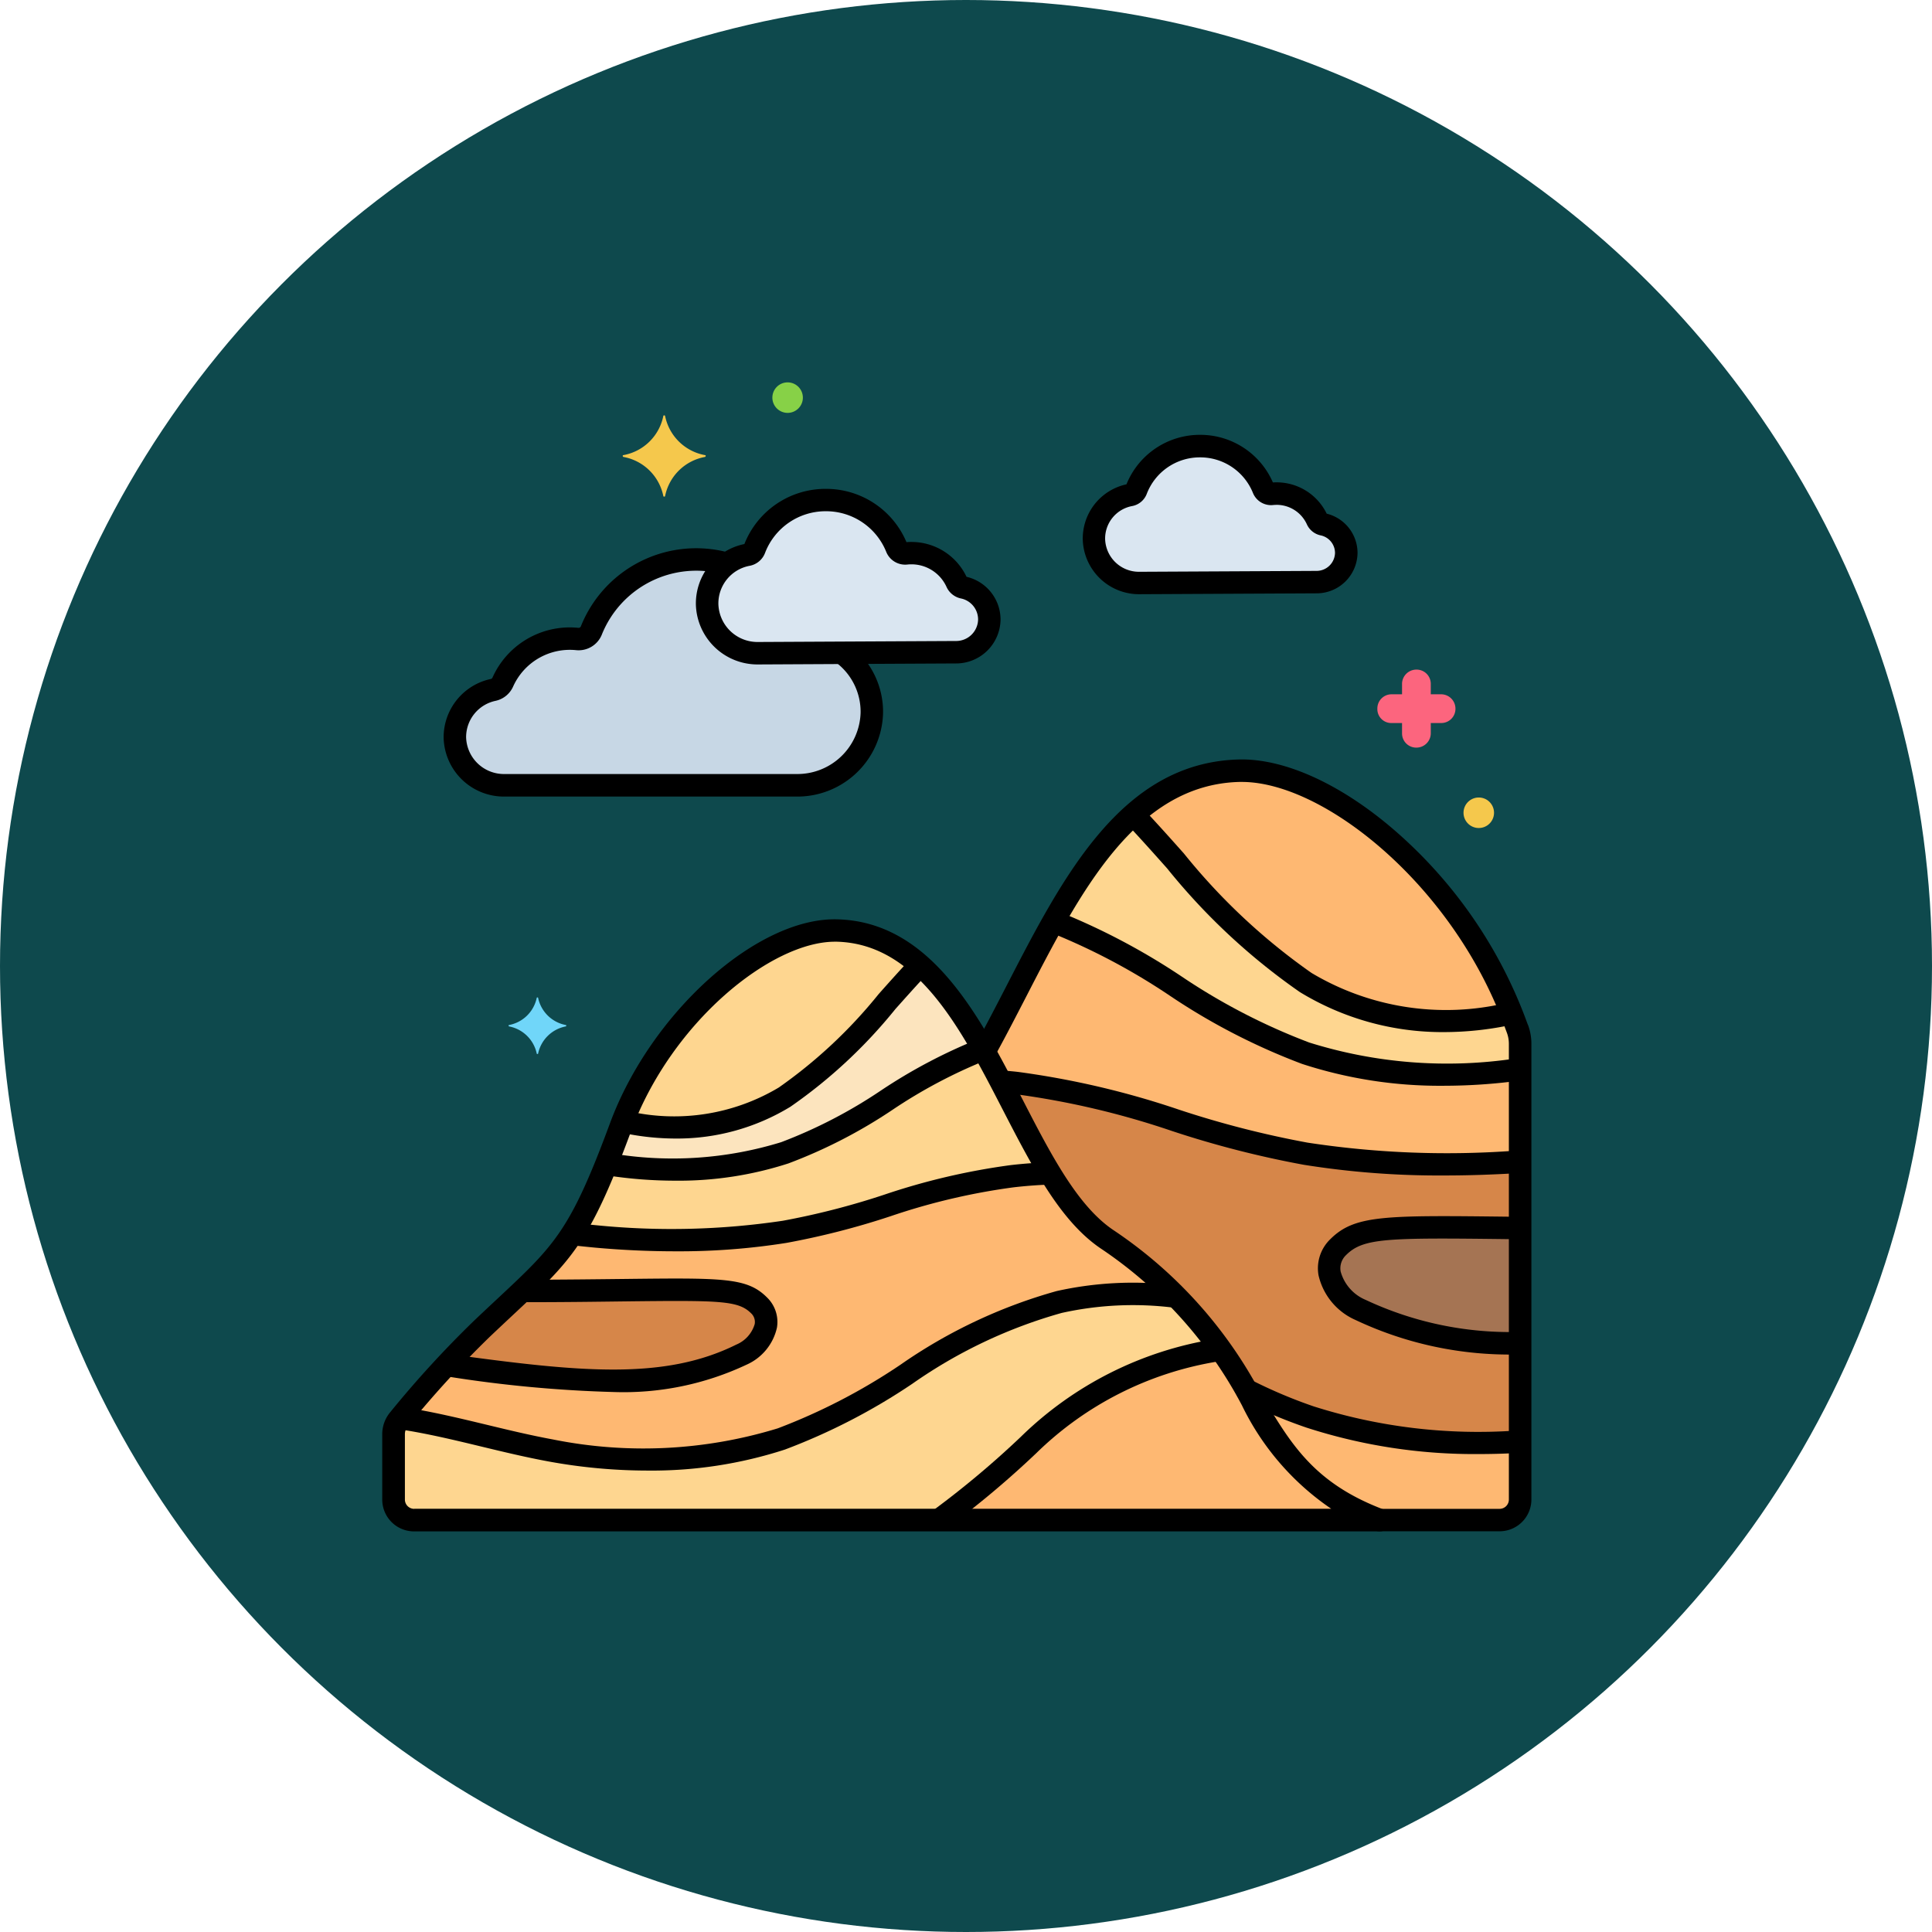 <svg xmlns="http://www.w3.org/2000/svg" width="85" height="85" viewBox="0 0 85 85">
  <g id="Grupo_957554" data-name="Grupo 957554" transform="translate(-752 -866)">
    <circle id="Elipse_7690" data-name="Elipse 7690" cx="42.5" cy="42.5" r="42.5" transform="translate(752 866)" fill="#0e494d"/>
    <g id="Layer_79" transform="translate(768.823 882.823)">
      <g id="Grupo_956566" data-name="Grupo 956566" transform="translate(0)">
        <g id="Grupo_956498" data-name="Grupo 956498" transform="translate(0.494 24.116)">
          <g id="Grupo_956497" data-name="Grupo 956497">
            <path id="Trazado_721846" data-name="Trazado 721846" d="M33.866,135.706c-4.212-2.872-5.5-13.4-11.852-13.57-3.11-.084-7.729,3.779-9.533,8.656-2,5.418-2.662,5.6-6.1,8.864a46.307,46.307,0,0,0-3.655,4,1,1,0,0,0-.228.64v2.878a.9.9,0,0,0,.9.9H45.889c-6.355-2.4-4.466-7.214-12.024-12.367Z" transform="translate(-2.5 -122.135)" fill="#fed690"/>
          </g>
        </g>
        <g id="Grupo_956500" data-name="Grupo 956500" transform="translate(26.49 17.085)">
          <g id="Grupo_956499" data-name="Grupo 956499">
            <path id="Trazado_721847" data-name="Trazado 721847" d="M157.6,97.882l-.129-.347c-2.292-6.2-8.164-11.11-12.117-11-5.8.157-8.279,7.1-11.2,12.356,1.754,3.121,3.158,6.736,5.369,8.243,7.558,5.153,5.668,9.962,12.024,12.367h5.269a.9.9,0,0,0,.9-.9V98.545a1.9,1.9,0,0,0-.121-.663Z" transform="translate(-134.162 -86.53)" fill="#feb872"/>
          </g>
        </g>
        <g id="Grupo_956502" data-name="Grupo 956502" transform="translate(0.781 34.8)">
          <g id="Grupo_956501" data-name="Grupo 956501">
            <path id="Trazado_721848" data-name="Trazado 721848" d="M35.032,179.134a9.277,9.277,0,0,1-2.483-2.886c-.565.022-1.125.062-1.669.125-3.862.447-6.332,1.828-10.007,2.446a33.73,33.73,0,0,1-8.306.2c-.352-.032-.7-.069-1.054-.107a24,24,0,0,1-3.963,4.168,45.979,45.979,0,0,0-3.6,3.926c2.221.328,4.406,1.018,6.626,1.425a20.732,20.732,0,0,0,10.145-.5c4.489-1.522,7.506-4.924,12.223-6.024a14.918,14.918,0,0,1,5.157-.235A20.313,20.313,0,0,0,35.032,179.134Z" transform="translate(-3.953 -176.248)" fill="#feb872"/>
          </g>
        </g>
        <g id="Grupo_956504" data-name="Grupo 956504" transform="translate(9.855 25.639)">
          <g id="Grupo_956503" data-name="Grupo 956503">
            <path id="Trazado_721849" data-name="Trazado 721849" d="M63.714,129.849c-1.931,2.036-3.722,4.437-5.96,5.807a9.525,9.525,0,0,1-7.124,1.068c-.034.087-.069.173-.1.26-.221.6-.426,1.13-.62,1.613a16.748,16.748,0,0,0,7.845-.491c3.255-1.1,5.565-3.413,8.733-4.553A14.428,14.428,0,0,0,63.714,129.849Z" transform="translate(-49.909 -129.849)" fill="#fce4be"/>
          </g>
        </g>
        <g id="Grupo_956506" data-name="Grupo 956506" transform="translate(24.477 42.556)">
          <g id="Grupo_956505" data-name="Grupo 956505">
            <path id="Trazado_721850" data-name="Trazado 721850" d="M136.347,215.529a15.26,15.26,0,0,0-8.435,4.192,40.483,40.483,0,0,1-3.948,3.306h19.406C139.092,221.408,138.551,218.7,136.347,215.529Z" transform="translate(-123.965 -215.529)" fill="#feb872"/>
          </g>
        </g>
        <g id="Grupo_956508" data-name="Grupo 956508" transform="translate(27.201 30.759)">
          <g id="Grupo_956507" data-name="Grupo 956507">
            <path id="Trazado_721851" data-name="Trazado 721851" d="M151.18,158.957c-4.671-.785-7.811-2.541-12.72-3.109-.23-.027-.466-.046-.7-.066,1.447,2.764,2.753,5.629,4.658,6.927a18.931,18.931,0,0,1,6.116,6.628,21.965,21.965,0,0,0,2.833,1.2,24.436,24.436,0,0,0,9.245,1.083V159.306A41.7,41.7,0,0,1,151.18,158.957Z" transform="translate(-137.76 -155.782)" fill="#d68649"/>
          </g>
        </g>
        <g id="Grupo_956510" data-name="Grupo 956510" transform="translate(29.52 19.021)">
          <g id="Grupo_956509" data-name="Grupo 956509">
            <path id="Trazado_721852" data-name="Trazado 721852" d="M169.919,105.752l-.13-.349c-.041-.111-.086-.221-.129-.331a12.106,12.106,0,0,1-9.055-1.357c-2.844-1.742-5.121-4.793-7.576-7.381a18.346,18.346,0,0,0-3.525,4.708c4.027,1.449,6.964,4.385,11.1,5.787a21.019,21.019,0,0,0,9.433.7v-1.119A1.882,1.882,0,0,0,169.919,105.752Z" transform="translate(-149.505 -96.334)" fill="#fed690"/>
          </g>
        </g>
        <g id="Grupo_956512" data-name="Grupo 956512" transform="translate(2.808 39.92)">
          <g id="Grupo_956511" data-name="Grupo 956511">
            <path id="Trazado_721853" data-name="Trazado 721853" d="M27.986,202.863c-.936-.935-2.263-.65-10.427-.632-.5.475-1.077,1.006-1.768,1.663-.524.5-1.051,1.04-1.569,1.6,5.785.8,9.626,1.21,12.987-.457C28.214,204.539,28.638,203.515,27.986,202.863Z" transform="translate(-14.222 -202.177)" fill="#d68649"/>
          </g>
        </g>
        <g id="Grupo_956514" data-name="Grupo 956514" transform="translate(41.657 37.173)">
          <g id="Grupo_956513" data-name="Grupo 956513">
            <path id="Trazado_721854" data-name="Trazado 721854" d="M211.372,189.139c-.829.829-.29,2.13.988,2.764a15.5,15.5,0,0,0,7.012,1.464V188.3C213.594,188.23,212.323,188.188,211.372,189.139Z" transform="translate(-210.976 -188.267)" fill="#a57453"/>
          </g>
        </g>
        <g id="Grupo_956517" data-name="Grupo 956517" transform="translate(0 23.622)">
          <g id="Grupo_956516" data-name="Grupo 956516">
            <g id="Grupo_956515" data-name="Grupo 956515">
              <path id="Trazado_721855" data-name="Trazado 721855" d="M44.058,145.605c-3.086-1.168-4.1-2.9-5.395-5.085a19.767,19.767,0,0,0-6.526-7.228c-1.572-1.072-2.741-3.341-3.979-5.744-1.883-3.656-4.018-7.8-8.138-7.911-3.52-.1-8.206,4.1-10.009,8.979-1.744,4.718-2.422,5.351-4.942,7.706-.315.294-.657.614-1.033.971a46.094,46.094,0,0,0-3.7,4.04,1.5,1.5,0,0,0-.342.954v2.878a1.4,1.4,0,0,0,1.4,1.4H43.883a.494.494,0,0,0,.175-.955ZM1.4,145.573a.409.409,0,0,1-.409-.409v-2.878a.511.511,0,0,1,.116-.326,45.184,45.184,0,0,1,3.614-3.953c.374-.355.714-.673,1.027-.966,2.587-2.418,3.368-3.148,5.194-8.084,1.779-4.811,6.171-8.336,8.969-8.336h.088c3.536.1,5.443,3.8,7.287,7.376,1.3,2.517,2.522,4.895,4.3,6.108a18.917,18.917,0,0,1,6.231,6.914,11.613,11.613,0,0,0,3.929,4.551H1.4Z" transform="translate(0 -119.635)"/>
            </g>
          </g>
        </g>
        <g id="Grupo_956519" data-name="Grupo 956519" transform="translate(26.062 16.592)">
          <g id="Grupo_956518" data-name="Grupo 956518">
            <path id="Trazado_721856" data-name="Trazado 721856" d="M156.324,95.7l-.128-.345a20.463,20.463,0,0,0-5.572-8.065c-2.405-2.128-4.968-3.314-7.021-3.26-5.157.139-7.735,5.144-10.228,9.983-.432.838-.878,1.7-1.323,2.511a.494.494,0,1,0,.864.477c.452-.819.9-1.692,1.336-2.535,2.362-4.584,4.8-9.325,9.377-9.448l.114,0c3.6,0,9.247,4.517,11.527,10.682l.13.348a1.4,1.4,0,0,1,.089.49V116.59a.409.409,0,0,1-.409.409h-5.268a.494.494,0,1,0,0,.987h5.268a1.4,1.4,0,0,0,1.4-1.4V96.539a2.367,2.367,0,0,0-.151-.836Z" transform="translate(-131.99 -84.031)"/>
          </g>
        </g>
        <g id="Grupo_956521" data-name="Grupo 956521" transform="translate(31.305 2.802)">
          <g id="Grupo_956520" data-name="Grupo 956520">
            <path id="Trazado_721857" data-name="Trazado 721857" d="M168.616,17.633a.361.361,0,0,1-.254-.209,1.952,1.952,0,0,0-1.787-1.143c-.066,0-.132,0-.2.011a.362.362,0,0,1-.377-.219,3.006,3.006,0,0,0-5.591.038.369.369,0,0,1-.272.235,1.952,1.952,0,0,0-1.6,1.948,1.983,1.983,0,0,0,2.01,1.923l7.776-.04a1.309,1.309,0,0,0,1.316-1.284A1.285,1.285,0,0,0,168.616,17.633Z" transform="translate(-158.544 -14.191)" fill="#dae6f1"/>
          </g>
        </g>
        <g id="Grupo_956523" data-name="Grupo 956523" transform="translate(14.29 5.18)">
          <g id="Grupo_956522" data-name="Grupo 956522">
            <path id="Trazado_721858" data-name="Trazado 721858" d="M83.632,30.081a.4.4,0,0,1-.284-.234,2.182,2.182,0,0,0-2.217-1.266.4.4,0,0,1-.422-.245,3.361,3.361,0,0,0-6.251.043.412.412,0,0,1-.3.262,2.183,2.183,0,0,0-1.783,2.178,2.218,2.218,0,0,0,2.247,2.151l8.694-.044a1.464,1.464,0,0,0,1.471-1.436A1.437,1.437,0,0,0,83.632,30.081Z" transform="translate(-72.371 -26.233)" fill="#dae6f1"/>
          </g>
        </g>
        <g id="Grupo_956525" data-name="Grupo 956525" transform="translate(3.19 7.789)">
          <g id="Grupo_956524" data-name="Grupo 956524">
            <path id="Trazado_721859" data-name="Trazado 721859" d="M33.278,43.63l-.1-.075-3.678.019a2.218,2.218,0,0,1-2.247-2.151,2.177,2.177,0,0,1,.86-1.766l-.052-.04a4.971,4.971,0,0,0-5.909,2.962.6.6,0,0,1-.622.366c-.107-.011-.215-.016-.324-.016a3.227,3.227,0,0,0-2.944,1.9.6.6,0,0,1-.418.348,2.123,2.123,0,0,0-1.691,2.09,2.163,2.163,0,0,0,2.185,2.112H31.195a3.278,3.278,0,0,0,3.306-3.2,3.219,3.219,0,0,0-1.222-2.556Z" transform="translate(-16.157 -39.446)" fill="#c7d7e5"/>
          </g>
        </g>
        <g id="Grupo_956528" data-name="Grupo 956528" transform="translate(30.811 2.309)">
          <g id="Grupo_956527" data-name="Grupo 956527">
            <g id="Grupo_956526" data-name="Grupo 956526">
              <path id="Trazado_721860" data-name="Trazado 721860" d="M166.778,15.159a2.45,2.45,0,0,0-2.2-1.378c-.055,0-.112,0-.167.005a3.48,3.48,0,0,0-3.2-2.095h-.019a3.48,3.48,0,0,0-3.223,2.177,2.439,2.439,0,0,0-1.923,2.425,2.478,2.478,0,0,0,2.493,2.41h.013l7.776-.039a1.8,1.8,0,0,0,1.807-1.778A1.783,1.783,0,0,0,166.778,15.159Zm-.458,2.518-7.776.039h-.008a1.487,1.487,0,0,1-1.506-1.437,1.454,1.454,0,0,1,1.191-1.455.856.856,0,0,0,.643-.542,2.5,2.5,0,0,1,2.33-1.6h.013a2.5,2.5,0,0,1,2.329,1.572.86.86,0,0,0,.888.525c.05-.005.1-.006.153-.008a1.462,1.462,0,0,1,1.328.855.858.858,0,0,0,.606.488.792.792,0,0,1,.633.775A.812.812,0,0,1,166.32,17.677Z" transform="translate(-156.043 -11.692)"/>
            </g>
          </g>
        </g>
        <g id="Grupo_956531" data-name="Grupo 956531" transform="translate(13.796 4.686)">
          <g id="Grupo_956530" data-name="Grupo 956530">
            <g id="Grupo_956529" data-name="Grupo 956529">
              <path id="Trazado_721861" data-name="Trazado 721861" d="M81.773,27.6a2.681,2.681,0,0,0-2.42-1.533H79.34c-.07,0-.139,0-.209.009a3.834,3.834,0,0,0-3.546-2.345h-.021A3.834,3.834,0,0,0,72,26.159a2.668,2.668,0,0,0-2.134,2.66A2.712,2.712,0,0,0,72.6,31.456h.014l8.694-.044a1.956,1.956,0,0,0,1.962-1.93A1.935,1.935,0,0,0,81.773,27.6ZM81.3,30.424l-8.694.044H72.6A1.721,1.721,0,0,1,70.856,28.8a1.684,1.684,0,0,1,1.38-1.685.9.9,0,0,0,.674-.569,2.852,2.852,0,0,1,2.66-1.831h.015a2.853,2.853,0,0,1,2.658,1.794.9.9,0,0,0,.931.551q.084-.009.171-.009h.009a1.693,1.693,0,0,1,1.537.989.9.9,0,0,0,.636.513.944.944,0,0,1,.755.924A.966.966,0,0,1,81.3,30.424Z" transform="translate(-69.869 -23.732)"/>
            </g>
          </g>
        </g>
        <g id="Grupo_956533" data-name="Grupo 956533" transform="translate(2.697 7.295)">
          <g id="Grupo_956532" data-name="Grupo 956532">
            <path id="Trazado_721862" data-name="Trazado 721862" d="M31.579,41.237a.494.494,0,1,0-.614.773A2.716,2.716,0,0,1,32,44.175a2.782,2.782,0,0,1-2.812,2.707H16.335a1.665,1.665,0,0,1-1.691-1.621,1.632,1.632,0,0,1,1.3-1.6,1.1,1.1,0,0,0,.769-.629,2.734,2.734,0,0,1,2.768-1.6,1.1,1.1,0,0,0,1.13-.674,4.477,4.477,0,0,1,5.322-2.668.494.494,0,1,0,.256-.953,5.464,5.464,0,0,0-6.5,3.256.109.109,0,0,1-.113.057c-.124-.012-.25-.019-.374-.019a3.728,3.728,0,0,0-3.394,2.2.11.11,0,0,1-.068.067,2.623,2.623,0,0,0-2.085,2.576,2.654,2.654,0,0,0,2.679,2.6H29.188a3.772,3.772,0,0,0,3.8-3.685,3.7,3.7,0,0,0-1.408-2.947Z" transform="translate(-13.657 -36.946)"/>
          </g>
        </g>
        <g id="Grupo_956535" data-name="Grupo 956535" transform="translate(5.553 27.056)">
          <g id="Grupo_956534" data-name="Grupo 956534">
            <path id="Trazado_721863" data-name="Trazado 721863" d="M30.647,138.244a1.539,1.539,0,0,1-1.224-1.2c0-.02-.059-.02-.059,0a1.539,1.539,0,0,1-1.224,1.2c-.02,0-.02.039,0,.059a1.539,1.539,0,0,1,1.224,1.2c0,.02.059.02.059,0a1.539,1.539,0,0,1,1.224-1.2C30.667,138.284,30.667,138.244,30.647,138.244Z" transform="translate(-28.125 -137.025)" fill="#70d6f9"/>
          </g>
        </g>
        <g id="Grupo_956537" data-name="Grupo 956537" transform="translate(43.774 12.637)">
          <g id="Grupo_956536" data-name="Grupo 956536">
            <path id="Trazado_721864" data-name="Trazado 721864" d="M224.52,65.086h-.474v-.454a.624.624,0,0,0-.632-.632.632.632,0,0,0-.632.612v.474h-.454a.624.624,0,0,0-.632.632.612.612,0,0,0,.632.632h.454V66.8a.624.624,0,0,0,.632.632.632.632,0,0,0,.632-.612V66.35h.454a.624.624,0,0,0,.632-.632A.632.632,0,0,0,224.52,65.086Z" transform="translate(-221.695 -64)" fill="#fc657e"/>
          </g>
        </g>
        <g id="Grupo_956539" data-name="Grupo 956539" transform="translate(47.566 18.264)">
          <g id="Grupo_956538" data-name="Grupo 956538">
            <path id="Trazado_721865" data-name="Trazado 721865" d="M241.571,92.5a.671.671,0,1,0,.671.671A.671.671,0,0,0,241.571,92.5Z" transform="translate(-240.9 -92.5)" fill="#f5c84c"/>
          </g>
        </g>
        <g id="Grupo_956541" data-name="Grupo 956541" transform="translate(17.158)">
          <g id="Grupo_956540" data-name="Grupo 956540">
            <path id="Trazado_721866" data-name="Trazado 721866" d="M87.571,0a.671.671,0,1,0,.671.671A.671.671,0,0,0,87.571,0Z" transform="translate(-86.9)" fill="#87d147"/>
          </g>
        </g>
        <g id="Grupo_956543" data-name="Grupo 956543" transform="translate(10.573 1.451)">
          <g id="Grupo_956542" data-name="Grupo 956542">
            <path id="Trazado_721867" data-name="Trazado 721867" d="M57.173,9.1A2.191,2.191,0,0,1,55.416,7.38c0-.039-.079-.039-.079,0A2.191,2.191,0,0,1,53.58,9.1c-.039,0-.039.059,0,.079a2.191,2.191,0,0,1,1.757,1.718c0,.039.079.039.079,0a2.191,2.191,0,0,1,1.757-1.718C57.213,9.157,57.213,9.1,57.173,9.1Z" transform="translate(-53.55 -7.35)" fill="#f5c84c"/>
          </g>
        </g>
        <g id="Grupo_956545" data-name="Grupo 956545" transform="translate(0.363 39.612)">
          <g id="Grupo_956544" data-name="Grupo 956544">
            <path id="Trazado_721868" data-name="Trazado 721868" d="M36.37,200.73a15.449,15.449,0,0,0-5.234.255,22.677,22.677,0,0,0-6.869,3.24,26.311,26.311,0,0,1-5.4,2.8,20.172,20.172,0,0,1-9.9.486c-.964-.177-1.945-.413-2.893-.642-1.2-.288-2.435-.587-3.672-.774a.494.494,0,0,0-.148.976c1.2.181,2.412.474,3.589.758.961.232,1.955.471,2.946.653a24.222,24.222,0,0,0,4.353.4,18.941,18.941,0,0,0,6.04-.924,27.062,27.062,0,0,0,5.605-2.894,21.588,21.588,0,0,1,6.572-3.117,14.47,14.47,0,0,1,4.9-.236.494.494,0,0,0,.114-.981Z" transform="translate(-1.836 -200.618)"/>
          </g>
        </g>
        <g id="Grupo_956547" data-name="Grupo 956547" transform="translate(7.935 34.31)">
          <g id="Grupo_956546" data-name="Grupo 956546">
            <path id="Trazado_721869" data-name="Trazado 721869" d="M61.537,173.765c-.57.023-1.12.066-1.634.125a29.667,29.667,0,0,0-5.591,1.309,33.422,33.422,0,0,1-4.442,1.14,33.136,33.136,0,0,1-8.179.2q-.479-.044-.956-.1a.494.494,0,0,0-.107.982q.486.053.974.1c1.192.108,2.382.162,3.535.162a30.04,30.04,0,0,0,4.9-.371,34.256,34.256,0,0,0,4.569-1.171,28.464,28.464,0,0,1,5.413-1.272c.491-.057,1.016-.1,1.562-.119a.494.494,0,0,0,.473-.514A.5.5,0,0,0,61.537,173.765Z" transform="translate(-40.187 -173.764)"/>
          </g>
        </g>
        <g id="Grupo_956549" data-name="Grupo 956549" transform="translate(10.206 25.219)">
          <g id="Grupo_956548" data-name="Grupo 956548">
            <path id="Trazado_721870" data-name="Trazado 721870" d="M65.41,127.859a.494.494,0,0,0-.7.021c-.471.5-.939,1.025-1.392,1.534a21.418,21.418,0,0,1-4.4,4.117,8.976,8.976,0,0,1-6.642,1.032.494.494,0,1,0-.2.967,11.284,11.284,0,0,0,2.307.244,9.573,9.573,0,0,0,5.052-1.4,22.121,22.121,0,0,0,4.619-4.3c.448-.5.912-1.024,1.373-1.513A.494.494,0,0,0,65.41,127.859Z" transform="translate(-51.687 -127.725)"/>
          </g>
        </g>
        <g id="Grupo_956551" data-name="Grupo 956551" transform="translate(9.493 28.891)">
          <g id="Grupo_956550" data-name="Grupo 956550">
            <path id="Trazado_721871" data-name="Trazado 721871" d="M65.368,146.641a.494.494,0,0,0-.635-.291,23.424,23.424,0,0,0-4.2,2.225,21.5,21.5,0,0,1-4.4,2.281,16.225,16.225,0,0,1-7.48.491.494.494,0,1,0-.148.976,19.731,19.731,0,0,0,2.963.227,15.656,15.656,0,0,0,4.982-.759,22.237,22.237,0,0,0,4.608-2.377,22.347,22.347,0,0,1,4.024-2.138A.493.493,0,0,0,65.368,146.641Z" transform="translate(-48.08 -146.319)"/>
          </g>
        </g>
        <g id="Grupo_956553" data-name="Grupo 956553" transform="translate(24.09 42.086)">
          <g id="Grupo_956552" data-name="Grupo 956552">
            <path id="Trazado_721872" data-name="Trazado 721872" d="M135.1,213.568a.492.492,0,0,0-.562-.414,15.762,15.762,0,0,0-8.535,4.3,40.48,40.48,0,0,1-3.794,3.188.494.494,0,0,0,.584.8,41.492,41.492,0,0,0,3.887-3.266,14.8,14.8,0,0,1,8.006-4.039A.493.493,0,0,0,135.1,213.568Z" transform="translate(-122.005 -213.148)"/>
          </g>
        </g>
        <g id="Grupo_956555" data-name="Grupo 956555" transform="translate(37.534 43.848)">
          <g id="Grupo_956554" data-name="Grupo 956554">
            <path id="Trazado_721873" data-name="Trazado 721873" d="M202.412,224.338a23.905,23.905,0,0,1-8.885-1.068,21.315,21.315,0,0,1-2.718-1.149.494.494,0,0,0-.442.883,22.285,22.285,0,0,0,2.843,1.2,23.967,23.967,0,0,0,7.631,1.165q.806,0,1.626-.045a.494.494,0,0,0-.055-.986Z" transform="translate(-190.094 -222.068)"/>
          </g>
        </g>
        <g id="Grupo_956557" data-name="Grupo 956557" transform="translate(26.803 30.274)">
          <g id="Grupo_956556" data-name="Grupo 956556">
            <path id="Trazado_721874" data-name="Trazado 721874" d="M158.787,156.851a40.617,40.617,0,0,1-9.141-.354,42.586,42.586,0,0,1-5.663-1.453,37.581,37.581,0,0,0-7.081-1.659c-.192-.022-.387-.039-.582-.056l-.037,0a.493.493,0,1,0-.085.983l.037,0c.185.016.371.032.553.053a36.263,36.263,0,0,1,6.9,1.622,43.428,43.428,0,0,0,5.79,1.484,37.676,37.676,0,0,0,6.174.471c1.041,0,2.11-.035,3.195-.1a.494.494,0,0,0-.064-.986Z" transform="translate(-135.746 -153.323)"/>
          </g>
        </g>
        <g id="Grupo_956559" data-name="Grupo 956559" transform="translate(32.657 18.64)">
          <g id="Grupo_956558" data-name="Grupo 956558">
            <path id="Trazado_721875" data-name="Trazado 721875" d="M182.784,103.443a.493.493,0,0,0-.585-.38,11.547,11.547,0,0,1-8.583-1.32A27.311,27.311,0,0,1,168,96.486c-.57-.64-1.159-1.3-1.75-1.929a.494.494,0,0,0-.719.677c.582.618,1.166,1.274,1.732,1.909a28.014,28.014,0,0,0,5.84,5.442,12.03,12.03,0,0,0,6.351,1.761,14.235,14.235,0,0,0,2.952-.317.493.493,0,0,0,.38-.585Z" transform="translate(-165.395 -94.401)"/>
          </g>
        </g>
        <g id="Grupo_956561" data-name="Grupo 956561" transform="translate(29.122 23.27)">
          <g id="Grupo_956560" data-name="Grupo 956560">
            <path id="Trazado_721876" data-name="Trazado 721876" d="M168.794,124.752a.5.5,0,0,0-.554-.425,20.3,20.3,0,0,1-9.093-.7,27.408,27.408,0,0,1-5.625-2.912,29.438,29.438,0,0,0-5.368-2.836.494.494,0,0,0-.34.927A28.267,28.267,0,0,1,153,121.558a28.171,28.171,0,0,0,5.829,3.009,19.528,19.528,0,0,0,6.25.962,25.093,25.093,0,0,0,3.289-.222.494.494,0,0,0,.425-.554Z" transform="translate(-147.49 -117.853)"/>
          </g>
        </g>
        <g id="Grupo_956563" data-name="Grupo 956563" transform="translate(2.448 39.427)">
          <g id="Grupo_956562" data-name="Grupo 956562">
            <path id="Trazado_721877" data-name="Trazado 721877" d="M26.873,200.511c-.875-.875-1.913-.862-6.28-.812-1.162.013-2.607.03-4.355.035a.494.494,0,0,0,0,.987h0c1.752,0,3.2-.021,4.364-.035,4.2-.049,5.008-.04,5.571.522a.52.52,0,0,1,.159.478,1.406,1.406,0,0,1-.807.9c-3.175,1.575-6.866,1.212-12.566.428a.494.494,0,1,0-.134.978,55.922,55.922,0,0,0,7.3.681,12.7,12.7,0,0,0,5.844-1.2,2.339,2.339,0,0,0,1.342-1.63A1.5,1.5,0,0,0,26.873,200.511Z" transform="translate(-12.4 -199.68)"/>
          </g>
        </g>
        <g id="Grupo_956565" data-name="Grupo 956565" transform="translate(41.163 36.68)">
          <g id="Grupo_956564" data-name="Grupo 956564">
            <path id="Trazado_721878" data-name="Trazado 721878" d="M217.262,190.868a14.937,14.937,0,0,1-6.691-1.412,1.9,1.9,0,0,1-1.1-1.248.8.8,0,0,1,.24-.724c.754-.754,1.792-.766,7.179-.7l.367,0h.006a.494.494,0,0,0,.006-.987l-.367,0c-5.508-.064-6.817-.079-7.889.992a1.779,1.779,0,0,0-.516,1.581,2.839,2.839,0,0,0,1.633,1.973,15.877,15.877,0,0,0,7.12,1.515h0a.494.494,0,0,0,0-.987Z" transform="translate(-208.474 -185.77)"/>
          </g>
        </g>
      </g>
    </g>
  </g>
</svg>
